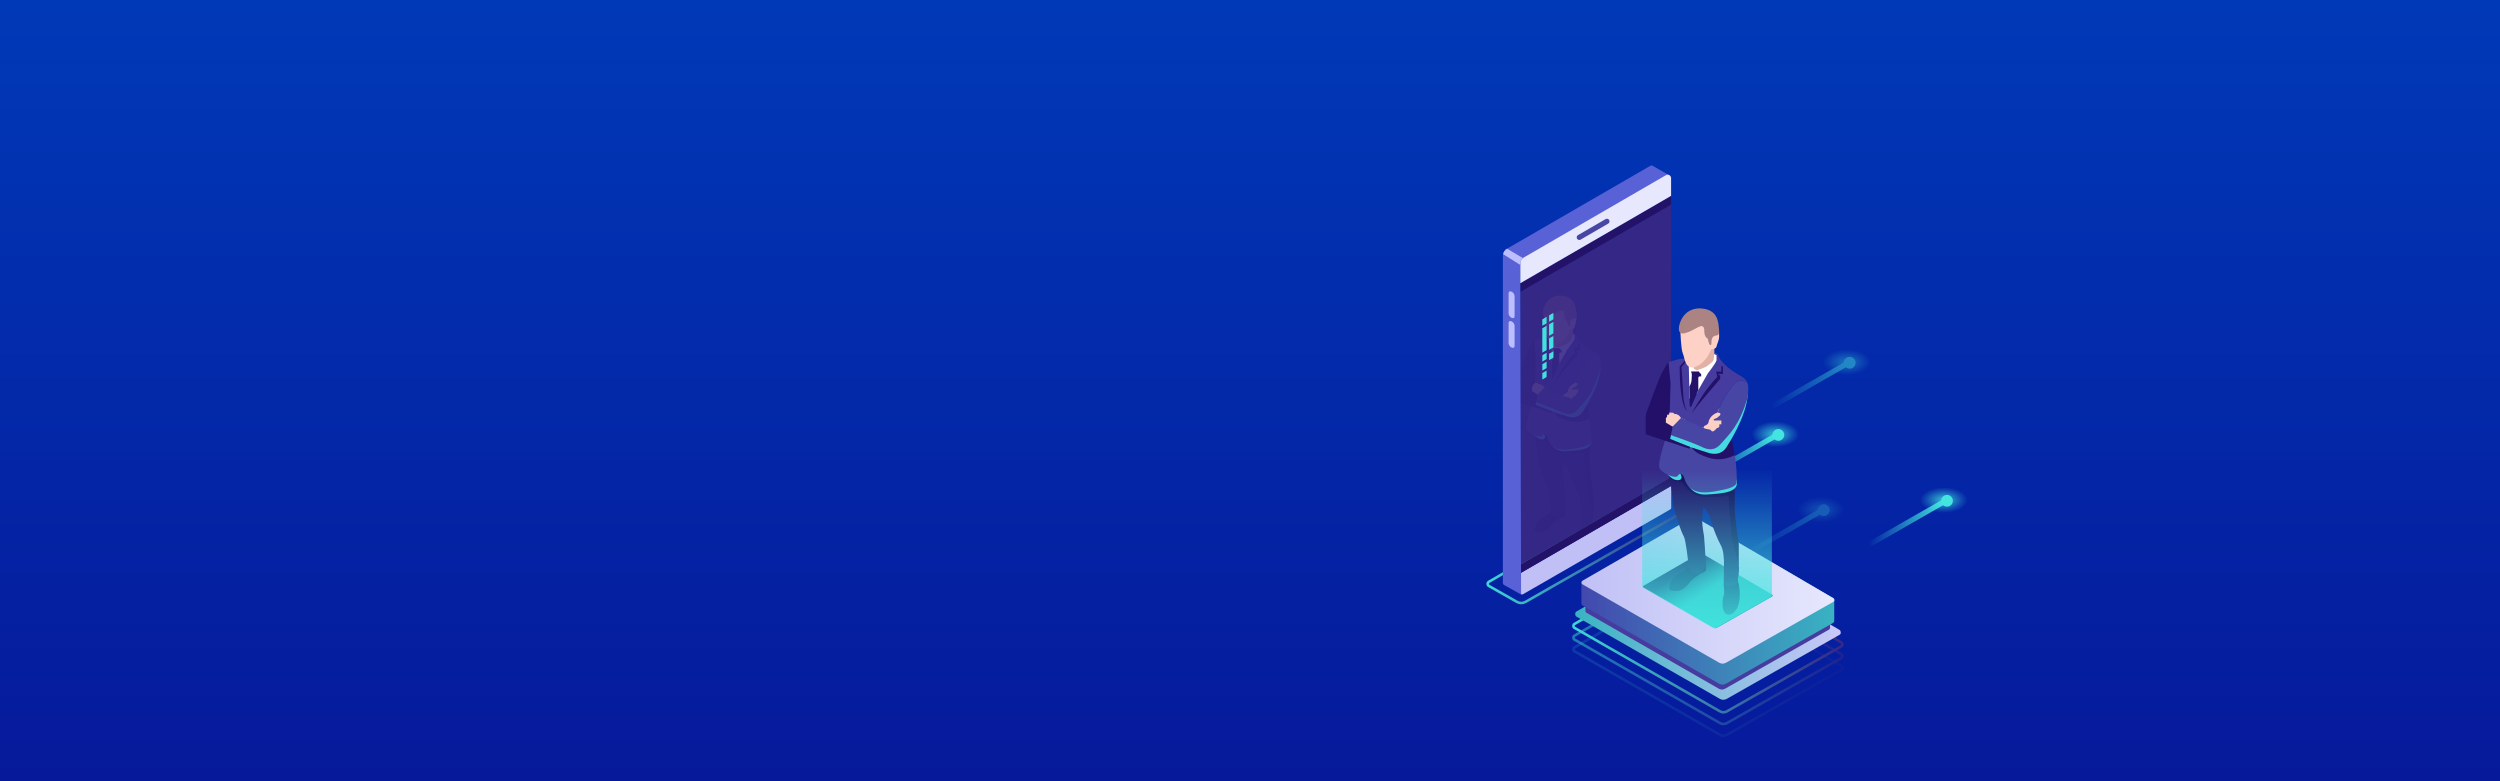 <?xml version="1.0" encoding="utf-8"?>
<!-- Generator: Adobe Illustrator 22.1.0, SVG Export Plug-In . SVG Version: 6.00 Build 0)  -->
<svg version="1.1" id="Layer_1" xmlns="http://www.w3.org/2000/svg" xmlns:xlink="http://www.w3.org/1999/xlink" x="0px" y="0px"
	 viewBox="0 0 1920 600" style="enable-background:new 0 0 1920 600;" xml:space="preserve">
<rect x="0" y="0" width="1920" height="600" fill="#808080" stroke="none"/>
<style type="text/css">
	.st0{fill:url(#SVGID_1_);}
	.st1{fill:none;stroke:url(#SVGID_2_);stroke-width:2;stroke-miterlimit:10;}
	.st2{fill:#352786;}
	.st3{opacity:0.1;}
	.st4{fill:#160A5C;}
	.st5{fill:#231069;}
	.st6{fill:#FCD0C5;}
	.st7{fill:#FFFFFF;}
	.st8{fill:#463C9F;}
	.st9{fill:#45DAE0;}
	.st10{fill:#4746A4;}
	.st11{fill:#E1B1A5;}
	.st12{fill:#FDD1C6;}
	.st13{fill:#AB8383;}
	.st14{fill:#C0C0F6;}
	.st15{fill:#241268;}
	.st16{fill:#45DFDF;}
	.st17{fill:#5861D6;}
	.st18{fill:#E7E8FD;}
	.st19{fill:#BDBEFF;}
	.st20{fill:none;stroke:#4746A4;stroke-width:4;stroke-linecap:round;stroke-linejoin:round;stroke-miterlimit:10;}
	.st21{opacity:0.8;fill:url(#SVGID_3_);enable-background:new    ;}
	.st22{fill:none;stroke:url(#SVGID_4_);stroke-width:4;stroke-miterlimit:10;}
	.st23{fill:#42E5E0;}
	.st24{opacity:0.8;fill:url(#SVGID_5_);enable-background:new    ;}
	.st25{fill:none;stroke:url(#SVGID_6_);stroke-width:4;stroke-miterlimit:10;}
	.st26{opacity:0.5;}
	.st27{opacity:0.8;fill:url(#SVGID_7_);enable-background:new    ;}
	.st28{fill:none;stroke:url(#SVGID_8_);stroke-width:4;stroke-miterlimit:10;}
	.st29{opacity:0.3;}
	.st30{opacity:0.8;fill:url(#SVGID_9_);enable-background:new    ;}
	.st31{fill:none;stroke:url(#SVGID_10_);stroke-width:4;stroke-miterlimit:10;}
	.st32{opacity:0.15;fill:none;stroke:url(#SVGID_11_);stroke-width:2;stroke-miterlimit:10;enable-background:new    ;}
	.st33{opacity:0.5;fill:none;stroke:url(#SVGID_12_);stroke-width:2;stroke-miterlimit:10;enable-background:new    ;}
	.st34{fill:none;stroke:url(#SVGID_13_);stroke-width:2;stroke-miterlimit:10;}
	.st35{fill:url(#SVGID_14_);}
	.st36{fill:url(#SVGID_15_);}
	.st37{fill:url(#SVGID_16_);}
	.st38{fill:url(#SVGID_17_);}
	.st39{opacity:0.9;fill:url(#SVGID_18_);enable-background:new    ;}
</style>
<g>
	<linearGradient id="SVGID_1_" gradientUnits="userSpaceOnUse" x1="960" y1="600" x2="960" y2="-9.094947e-13">
		<stop  offset="0" style="stop-color:#06199B"/>
		<stop  offset="1" style="stop-color:#0039B7"/>
	</linearGradient>
	<rect class="st0" width="1920" height="600"/>
	<g>
		
			<linearGradient id="SVGID_2_" gradientUnits="userSpaceOnUse" x1="1141.537" y1="190.006" x2="1291.1" y2="190.006" gradientTransform="matrix(1 0 0 -1 0 602)">
			<stop  offset="0" style="stop-color:#3ED8D7"/>
			<stop  offset="1" style="stop-color:#352786"/>
		</linearGradient>
		<path class="st1" d="M1143.5,446.8l146.6-85.2v33l-118.6,67.7c-2,1.1-4.4,1.1-6.4,0l-21.5-12.2
			C1142.2,449.4,1142.2,447.5,1143.5,446.8z"/>
		<polygon class="st2" points="1283.4,157.1 1167.6,224.1 1167.6,433.7 1283.4,366.6 		"/>
		<g class="st3">
			<path class="st4" d="M1192.7,390.8c0,0-3.6,4.9-5.8,5.6c-2.2,0.7-6.6,4-7.7,7.7c-1.2,3.8-0.5,4.8,4.7,4.4s8.3-6.1,8.8-6.5
				s4-3.9,8-5.4c4.1-1.5,0-8.6,0-8.6L1192.7,390.8z"/>
			<path class="st4" d="M1214.3,401.8l-0.5,3.4c0,0,0.5,5.5,0,6.1s-1.8,7.8,0.5,11.1c2.3,3.2,6.7,1.1,8.7-4.1
				c2.1-5.2,0.9-13.8-0.1-15.9c-1-2.2-1.4-9.6-1.4-9.6L1214.3,401.8z"/>
			<path class="st4" d="M1178.8,332.2c0,0-0.6,13.9,10.6,15.8s24.8,3.1,24.8,3.1l5.3,29.2l4.1,13.4v-15.3c0,0-2.7-17.4-2.6-22.1
				s-0.1-15.5-0.1-15.5L1178.8,332.2z"/>
			<path class="st5" d="M1178.4,332.5c0,0-0.1,6.7,8.3,5.7c0,0,4.1,7.3,10.4,9.2c6.3,1.8,19.7,0,19.7,0l2.2,27.2l4.7,19.1
				c0,0-0.1,5.2-0.7,6.7c0,0-0.2,1.9,0.2,3.1c0,0-2.9,2.6-9.3,1.9l0.2-15.1c0,0,0-7.6-1.9-10.8c-1.9-3.2-5.4-12-6.6-16.4
				s-4-7.9-4.8-8.4c0,0-0.9,5.8-0.7,9.5c0.2,3.8,1.2,9.2,1.2,9.2s1.1,13.3,1.1,19.4c0,0-1.1,5.2-6.8,4.2s-4.5-7.2-4.5-7.2
				s-1.5-14.4-2.9-16.5s-6.4-15.8-6.9-22.5S1178.4,332.5,1178.4,332.5z"/>
			<rect x="1199.3" y="291.3" class="st6" width="15.5" height="16.2"/>
			<rect x="1173.8" y="290.1" class="st6" width="15.5" height="16.2"/>
			<polygon class="st7" points="1191.7,261.4 1189.3,268.3 1190.3,285.8 1201.4,278.8 1211.3,261.4 1209.5,256.7 1205.1,254.8 
				1202.8,253.4 			"/>
			<path class="st8" d="M1178.3,261.4l6.9-1.9l3.8-0.4h2.4v5.3l0.4,16.3l0.2,9.3h0.9l4.6-10.6l6.1-10.7c0,0,5.1-6.5,5.6-8.4v-3.2
				l-2.1-1l0.1-0.7l2.8,1c0,0,0.5,6.1,14.4,14c0,0,3.3,1.6,4.5,4.4c0,0-4.6-3.4-8.4,0.8c-3.8,4.2-9,13.1-10.7,18.5
				c0,0-4.9,1.5-5.7,6.1c0,0,0,1.5-2.4,2.4c0,0-1,0.4-0.9,1.5l-14.7-6.4c0,0-0.9-2.5-4.3-2.7l-0.7-0.7l-2.9-0.2v-12.4
				c0,0,0.2-4.9-0.8-6.1c0,0-1.4-1-0.7-4.9C1177.3,266.7,1178.3,261.4,1178.3,261.4z"/>
			<path class="st9" d="M1189.5,337c0,0,2,10.3,13.1,9.6c11.1-0.7,20.9-1.4,19.4-8.9s-13.7-2.4-13.7-2.4L1189.5,337z"/>
			<path class="st9" d="M1176.7,332.2c0,0,2.8,4.5,6.5,5.2s4.7-2,1.8-5.2C1182.1,329,1176.7,332.2,1176.7,332.2z"/>
			<path class="st10" d="M1218.9,318.4l1.9,3c0,0,1.7,10,1.2,17.6c0,0,0.5,2.8-8,4.5s-22.1,5.5-25.7-7.7c0,0-1.6-4.5-4.1-1.3
				c-1.3,2.5-11.1-1.8-12-5.4c-0.9-3.7,4.3-19.1,4.3-19.1l24.7,4L1218.9,318.4z"/>
			<path class="st5" d="M1193,315.8c0,0,0.5,3,6.7,5.6c6.1,2.6,12.2,4.2,21.2,0l-2.3-12.2l-10.6,5l-14.9-0.7L1193,315.8L1193,315.8z
				"/>
			<path class="st9" d="M1182.9,306.6l-5,1.5l0.4,3.5l15.5,5l9.9,3.2c0,0,8.4,3.3,12.5-4.6c0,0,12.4-18.6,13.1-33.1l-4.4,1.6
				l-6.6,14.5l-6.2,8.1c0,0-1,3.4-2.2,3.6s-6.3,2.2-6.8,2c-0.6-0.2-9.8-3.6-9.8-3.6L1182.9,306.6z"/>
			<path class="st10" d="M1228.9,274.7c-0.5-0.3-4.8-3.1-8.4,0.8c-3.8,4.2-9,13.1-10.7,18.5c0,0,2.7-0.1,1.6,1.7c0,0-1.4,1.3-2,1.7
				c-0.5,0.3-1.5,0.5-2,0.8c-0.2,0.1-0.7,0.9,0.4,0.9h4.3v2.5h-1.4c0,0,0.7,2.4-1.5,2.4c0,0-2.4,3.2-3.5,2c-0.4-0.5-0.1-0.9-2.5-1.1
				c-2.4-0.3-2.4-0.8-2.4-0.8l-14.7-6.4l-5.3,5.5l-5.1,1.8l1.2,3c0,0,15.9,5.4,20.9,7.8c3.1,1.4,8.5,4.7,13.7-1.2
				c5.8-6.5,12.1-12.1,17.3-30.2C1229,284.2,1230.3,277.6,1228.9,274.7z"/>
			<path class="st5" d="M1192,290.1l-0.3-12.9c0,0,1.3-1.6,1.4-4c0.2-2.4,0.4-4.4-0.3-5.2v-0.5h5c0,0,0.5,1.2,1.5,1.6v1.7
				c0,0-1.8-0.6-1.8,1c0,2.5,0,7.7,0,7.7l-4.6,10.6L1192,290.1L1192,290.1z"/>
			<path class="st5" d="M1190,260.9l-3.4,3.8l1.3,19.9c0,0,0.6,5.7,2.4,8.6c0,0-4.8-2.8-4.8-28.8l4.3-4.8L1190,260.9z"/>
			<path class="st5" d="M1193,294.9c0,0,7.5-14.8,16.7-23.9l-0.7-3.5h3.4v-3.4h1v4.9h-2.8v0.8h1v2.4
				C1211.6,272.2,1195.2,291,1193,294.9z"/>
			<path class="st11" d="M1194.4,262.9c0,0-0.1,3,0.5,3.1s1.1,1.1,2,0.7s5-1.7,6.1-2.5s4.1-2.7,4.5-4.3s0.6-7,0.3-7.9
				c-0.4-0.9-3.5-0.3-3.6-0.4c-0.2-0.1-5.8,0.6-5.8,0.6l-4.5,8.7L1194.4,262.9z"/>
			<path class="st12" d="M1185.9,240.9c0,0,0.3,12.3,1.6,15c1.3,2.7,1.3,10.6,7.5,8.8s9.9-8.9,10.6-11.3c0,0,3.2-0.3,3.5-1.9
				s1.6-3.6,1.6-6.6s-0.1-4.5-0.1-4.5l-8-2l-3.8-2.8l-11.2,3.3L1185.9,240.9z"/>
			<path class="st13" d="M1185.3,237.6c0,0-2.1,7,3.8,5.3c6.7-1.9,11.3-7.7,12.2-2.2c0,0-0.5,4.3,2.3,6c0.5,4,2.1,5.2,2.2,2.8
				c0,0-0.3-3.3,1.4-4.4c1.7-1.1,3.9,0.7,3.5-4.4c-0.4-5-0.7-13.3-12.6-13.7C1187.2,227.2,1185.3,237.6,1185.3,237.6z"/>
			<path class="st5" d="M1178.3,261.4c0,0-3.1,4.5-4.7,7.9s-7.7,19.8-8.1,21.1c-0.4,1.4-1.8,3.3-1.8,6.4c-0.1,2.5,0,8.1,0,10.3
				c0,0.5,0.3,1,0.8,1.1l27,8.8c0.3,0.1,0.6-0.1,0.6-0.5V316l-12.8-5.1l1.6-7.9l-4.3-2.6v-3l0.6-0.6l0.1-1.5l1.1-0.1l0.5-2.8
				l0.5-17.1L1178.3,261.4z"/>
		</g>
		<path class="st14" d="M1167.6,455.3c0,1,1.1,1.6,2,1.1l113.2-65.2c0.4-0.2,0.7-0.7,0.7-1.1v-16.9l-115.8,67L1167.6,455.3
			L1167.6,455.3z"/>
		<polygon class="st15" points="1283.4,150.5 1167.6,217.6 1167.6,224.1 1283.4,157.1 		"/>
		<polygon class="st15" points="1167.6,433.7 1167.6,440.2 1283.4,373.2 1283.4,366.6 		"/>
		<polygon class="st16" points="1187.8,248.3 1184.5,250.2 1184.5,245.3 1187.8,243.3 		"/>
		<polygon class="st16" points="1193,245.2 1189.7,247.1 1189.7,242.2 1193,240.3 		"/>
		<polygon class="st16" points="1193,274.7 1189.7,276.6 1189.7,271.7 1193,269.8 		"/>
		<polygon class="st16" points="1193,256 1189.7,257.9 1189.7,249.1 1193,247.2 		"/>
		<polygon class="st16" points="1193,266.8 1189.7,268.7 1189.7,259.9 1193,258 		"/>
		<polygon class="st16" points="1187.8,275.8 1184.5,277.7 1184.5,272.8 1187.8,270.9 		"/>
		<polygon class="st16" points="1187.8,282.7 1184.5,284.6 1184.5,279.7 1187.8,277.7 		"/>
		<polygon class="st16" points="1187.8,289.5 1184.5,291.5 1184.5,286.5 1187.8,284.6 		"/>
		<polygon class="st16" points="1187.8,268.9 1184.5,270.8 1184.5,252.1 1187.8,250.2 		"/>
		<path class="st17" d="M1154.2,447.8V196.6c0-2.3,1.2-4.5,3.2-5.6l110.3-63.8c0.4-0.2,0.9-0.2,1.3,0l13.1,7.5l-3.2,8.8l-111.4,59
			l0.7,254.1l-13.4-7.5C1154.5,448.7,1154.2,448.3,1154.2,447.8z"/>
		<path class="st18" d="M1283.4,136.8c0-2-2.2-3.3-3.9-2.3l-109.3,63.3c-1.6,0.9-2.6,2.6-2.6,4.5v15.2l115.8-67.1V136.8z"/>
		<path class="st19" d="M1167.6,202.3c0-1.6,0.8-3.1,2-4.1l-12.2-7.2c-1.6,0.9-2.7,2.5-3,4.2l13.2,8.3V202.3z"/>
		<line class="st20" x1="1212.9" y1="182.3" x2="1234.1" y2="170"/>
		<path class="st19" d="M1160.9,244.1L1160.9,244.1c-1.3-0.6-2.3-2.1-2.3-3.4v-15.5c0-1.3,1-1.8,2.3-1.2l0,0
			c1.3,0.6,2.3,2.1,2.3,3.4V243C1163.2,244.2,1162.2,244.7,1160.9,244.1z"/>
		<path class="st19" d="M1160.9,266.9L1160.9,266.9c-1.3-0.6-2.3-2.1-2.3-3.4V248c0-1.3,1-1.8,2.3-1.2l0,0c1.3,0.6,2.3,2.1,2.3,3.4
			v15.5C1163.2,267,1162.2,267.5,1160.9,266.9z"/>
	</g>
	<g>
		<g>
			
				<radialGradient id="SVGID_3_" cx="1284.787" cy="328.007" r="7.631" gradientTransform="matrix(2.407 0 0 -1.296 -1728.997 758.596)" gradientUnits="userSpaceOnUse">
				<stop  offset="0" style="stop-color:#42E7E1"/>
				<stop  offset="0.782" style="stop-color:#41E6E0;stop-opacity:0.2"/>
				<stop  offset="1" style="stop-color:#40E5DF;stop-opacity:0"/>
			</radialGradient>
			<ellipse class="st21" cx="1364" cy="333.4" rx="18.4" ry="9.9"/>
			
				<linearGradient id="SVGID_4_" gradientUnits="userSpaceOnUse" x1="1305.506" y1="251.15" x2="1365.294" y2="251.15" gradientTransform="matrix(1 0 0 -1 0 602)">
				<stop  offset="0" style="stop-color:#40E5DF;stop-opacity:0"/>
				<stop  offset="1" style="stop-color:#42E7E1"/>
			</linearGradient>
			<line class="st22" x1="1364.3" y1="334.3" x2="1306.5" y2="367.4"/>
			<circle class="st23" cx="1365.8" cy="334" r="4.5"/>
		</g>
		
			<radialGradient id="SVGID_5_" cx="1338.554" cy="289.003" r="7.628" gradientTransform="matrix(2.407 0 0 -1.296 -1728.997 758.596)" gradientUnits="userSpaceOnUse">
			<stop  offset="0" style="stop-color:#42E7E1"/>
			<stop  offset="0.782" style="stop-color:#41E6E0;stop-opacity:0.2"/>
			<stop  offset="1" style="stop-color:#40E5DF;stop-opacity:0"/>
		</radialGradient>
		<ellipse class="st24" cx="1493.4" cy="384" rx="18.4" ry="9.9"/>
		
			<linearGradient id="SVGID_6_" gradientUnits="userSpaceOnUse" x1="1434.906" y1="200.55" x2="1494.694" y2="200.55" gradientTransform="matrix(1 0 0 -1 0 602)">
			<stop  offset="0" style="stop-color:#40E5DF;stop-opacity:0"/>
			<stop  offset="1" style="stop-color:#42E7E1"/>
		</linearGradient>
		<line class="st25" x1="1493.7" y1="384.9" x2="1435.9" y2="418"/>
		<circle class="st23" cx="1495.3" cy="384.6" r="4.5"/>
		<g class="st26">
			
				<radialGradient id="SVGID_7_" cx="1307.55" cy="370.744" r="7.625" gradientTransform="matrix(2.407 0 0 -1.296 -1728.997 758.596)" gradientUnits="userSpaceOnUse">
				<stop  offset="0" style="stop-color:#42E7E1"/>
				<stop  offset="0.782" style="stop-color:#41E6E0;stop-opacity:0.2"/>
				<stop  offset="1" style="stop-color:#40E5DF;stop-opacity:0"/>
			</radialGradient>
			<ellipse class="st27" cx="1418.8" cy="278" rx="18.4" ry="9.9"/>
			
				<linearGradient id="SVGID_8_" gradientUnits="userSpaceOnUse" x1="1360.306" y1="306.55" x2="1420.094" y2="306.55" gradientTransform="matrix(1 0 0 -1 0 602)">
				<stop  offset="0" style="stop-color:#40E5DF;stop-opacity:0"/>
				<stop  offset="1" style="stop-color:#42E7E1"/>
			</linearGradient>
			<line class="st28" x1="1419.1" y1="278.9" x2="1361.3" y2="312"/>
			<circle class="st23" cx="1420.6" cy="278.6" r="4.5"/>
		</g>
		<g class="st29">
			
				<radialGradient id="SVGID_9_" cx="1299.284" cy="283.419" r="7.64" gradientTransform="matrix(2.407 0 0 -1.296 -1728.997 758.596)" gradientUnits="userSpaceOnUse">
				<stop  offset="0" style="stop-color:#42E7E1"/>
				<stop  offset="0.782" style="stop-color:#41E6E0;stop-opacity:0.2"/>
				<stop  offset="1" style="stop-color:#40E5DF;stop-opacity:0"/>
			</radialGradient>
			<ellipse class="st30" cx="1398.9" cy="391.2" rx="18.4" ry="9.9"/>
			
				<linearGradient id="SVGID_10_" gradientUnits="userSpaceOnUse" x1="1340.406" y1="193.35" x2="1400.194" y2="193.35" gradientTransform="matrix(1 0 0 -1 0 602)">
				<stop  offset="0" style="stop-color:#40E5DF;stop-opacity:0"/>
				<stop  offset="1" style="stop-color:#42E7E1"/>
			</linearGradient>
			<line class="st31" x1="1399.2" y1="392.1" x2="1341.4" y2="425.2"/>
			<circle class="st23" cx="1400.7" cy="391.8" r="4.5"/>
		</g>
	</g>
	<g>
		
			<linearGradient id="SVGID_11_" gradientUnits="userSpaceOnUse" x1="1207.375" y1="96.7" x2="1415.963" y2="96.7" gradientTransform="matrix(1 0 0 -1 0 602)">
			<stop  offset="0" style="stop-color:#3ED8D7"/>
			<stop  offset="1" style="stop-color:#352786"/>
		</linearGradient>
		<path class="st32" d="M1209.2,500.2l111.7,64.1c1.7,1,3.7,1,5.4,0l87.8-49.9c1.1-0.7,1.2-2.3,0-3L1303,446.3c-1.7-1-3.8-1-5.5,0
			l-88.3,50.9C1208.1,497.9,1208.1,499.5,1209.2,500.2z"/>
		
			<linearGradient id="SVGID_12_" gradientUnits="userSpaceOnUse" x1="1207.375" y1="105.7" x2="1415.963" y2="105.7" gradientTransform="matrix(1 0 0 -1 0 602)">
			<stop  offset="0" style="stop-color:#3ED8D7"/>
			<stop  offset="1" style="stop-color:#352786"/>
		</linearGradient>
		<path class="st33" d="M1209.2,491.2l111.7,64.1c1.7,1,3.7,1,5.4,0l87.8-49.9c1.1-0.7,1.2-2.3,0-3L1303,437.3c-1.7-1-3.8-1-5.5,0
			l-88.3,50.9C1208.1,488.9,1208.1,490.5,1209.2,491.2z"/>
		
			<linearGradient id="SVGID_13_" gradientUnits="userSpaceOnUse" x1="1207.375" y1="114.7" x2="1415.963" y2="114.7" gradientTransform="matrix(1 0 0 -1 0 602)">
			<stop  offset="0" style="stop-color:#3ED8D7"/>
			<stop  offset="1" style="stop-color:#352786"/>
		</linearGradient>
		<path class="st34" d="M1209.2,482.2l111.7,64.1c1.7,1,3.7,1,5.4,0l87.8-49.9c1.1-0.7,1.2-2.3,0-3L1303,428.3c-1.7-1-3.8-1-5.5,0
			l-88.3,50.9C1208.1,479.9,1208.1,481.5,1209.2,482.2z"/>
		
			<linearGradient id="SVGID_14_" gradientUnits="userSpaceOnUse" x1="1209.8" y1="123.9" x2="1413.7" y2="123.9" gradientTransform="matrix(1 0 0 -1 0 602)">
			<stop  offset="0" style="stop-color:#39B3C2"/>
			<stop  offset="1" style="stop-color:#CAC8F9"/>
		</linearGradient>
		<path class="st35" d="M1413.6,485.2c0-0.6-0.3-1.1-0.8-1.4l-109.7-64.3c-1.7-1-3.7-1-5.4,0l-87.1,50.2c-0.6,0.3-0.8,0.9-0.8,1.5
			l0,0v0.8l0,0c0,0.6,0.3,1.1,0.8,1.5l110.2,63.2c1.7,1,3.7,1,5.4,0l86.6-49.2c0.6-0.3,0.9-0.9,0.9-1.5l0,0L1413.6,485.2
			L1413.6,485.2z"/>
		<path class="st8" d="M1405.7,466.7c0-0.5-0.3-1-0.8-1.3l-101.2-59.3c-1.5-0.9-3.5-0.9-5,0l-80.3,46.3c-0.5,0.3-0.8,0.8-0.8,1.3
			l0,0v15.6l0,0c0,0.5,0.3,1,0.8,1.3l101.6,58.3c1.5,0.9,3.4,0.9,4.9,0l79.8-45.4c0.5-0.3,0.8-0.8,0.8-1.4l0,0L1405.7,466.7
			L1405.7,466.7z"/>
		
			<linearGradient id="SVGID_15_" gradientUnits="userSpaceOnUse" x1="1214.5" y1="140.35" x2="1408.7" y2="140.35" gradientTransform="matrix(1 0 0 -1 0 602)">
			<stop  offset="0" style="stop-color:#4348AE"/>
			<stop  offset="1" style="stop-color:#39B3C2"/>
		</linearGradient>
		<path class="st36" d="M1408.7,460.8c0-0.5-0.3-1.1-0.8-1.4l-104.5-61.2c-1.6-0.9-3.6-0.9-5.2,0l-82.9,47.8
			c-0.5,0.3-0.8,0.9-0.8,1.4l0,0v16.1l0,0c0,0.5,0.3,1.1,0.8,1.4l105,60.2c1.6,0.9,3.5,0.9,5.1,0l82.5-46.8c0.5-0.3,0.8-0.9,0.8-1.4
			l0,0V460.8L1408.7,460.8z"/>
		
			<linearGradient id="SVGID_16_" gradientUnits="userSpaceOnUse" x1="1214.575" y1="148.4" x2="1408.825" y2="148.4" gradientTransform="matrix(1 0 0 -1 0 602)">
			<stop  offset="0" style="stop-color:#C0C0F6"/>
			<stop  offset="1" style="stop-color:#E7E8FD"/>
		</linearGradient>
		<path class="st37" d="M1215.4,448.8l105,60.2c1.6,0.9,3.5,0.9,5.1,0l82.5-46.8c1.1-0.6,1.1-2.2,0-2.8l-104.5-61.2
			c-1.6-0.9-3.6-0.9-5.2,0l-82.9,47.8C1214.3,446.7,1214.3,448.2,1215.4,448.8z"/>
		
			<linearGradient id="SVGID_17_" gradientUnits="userSpaceOnUse" x1="1297.561" y1="168.183" x2="1311.729" y2="148.028" gradientTransform="matrix(1 0 0 -1 0 602)">
			<stop  offset="0" style="stop-color:#231069"/>
			<stop  offset="1" style="stop-color:#39B3C2"/>
		</linearGradient>
		<path class="st38" d="M1262.3,451.2l53.9,30.9c0.8,0.5,1.8,0.5,2.6,0l42.3-24c0.6-0.3,0.6-1.1,0-1.4l-53.6-31.4
			c-0.8-0.5-1.8-0.5-2.7,0l-42.6,24.6C1261.7,450.1,1261.7,450.8,1262.3,451.2z"/>
		<g>
			<path class="st4" d="M1298.6,432.6c0,0-4.3,5.8-6.9,6.7s-7.8,4.7-9.2,9.2c-1.4,4.5-0.6,5.7,5.6,5.3c6.2-0.4,9.9-7.3,10.5-7.7
				c0.6-0.4,4.7-4.6,9.6-6.5c4.8-1.8,0-10.2,0-10.2L1298.6,432.6z"/>
			<path class="st4" d="M1324.4,445.7l-0.5,4.1c0,0,0.6,6.6,0,7.3s-2.2,9.4,0.5,13.2c2.7,3.9,8,1.3,10.4-4.9s1.1-16.4-0.1-19
				s-1.7-11.5-1.7-11.5L1324.4,445.7z"/>
			<path class="st4" d="M1282,362.6c0,0-0.7,16.6,12.6,18.8c13.3,2.3,29.6,3.7,29.6,3.7l6.3,34.8l4.9,16v-18.3
				c0,0-3.2-20.8-3.1-26.3s-0.1-18.5-0.1-18.5L1282,362.6z"/>
			<path class="st5" d="M1281.6,362.9c0,0-0.1,8,9.9,6.8c0,0,4.9,8.8,12.4,11s23.5,0,23.5,0l2.6,32.5l5.6,22.8c0,0-0.1,6.2-0.9,8
				c0,0-0.2,2.3,0.2,3.7c0,0-3.4,3.1-11.1,2.3l0.2-18.1c0,0,0-9-2.3-12.9s-6.5-14.3-7.8-19.6c-1.4-5.3-4.7-9.5-5.7-10
				c0,0-1.1,6.9-0.9,11.4s1.4,11,1.4,11s1.3,15.9,1.3,23.2c0,0-1.3,6.2-8.1,5.1c-6.8-1.2-5.4-8.6-5.4-8.6s-1.8-17.2-3.4-19.7
				s-7.6-18.8-8.3-26.9C1284.3,376.7,1281.6,362.9,1281.6,362.9z"/>
			<rect x="1306.5" y="313.7" class="st6" width="18.6" height="19.4"/>
			<rect x="1276" y="312.2" class="st6" width="18.6" height="19.4"/>
			<polygon class="st7" points="1297.4,278 1294.6,286.3 1295.8,307.1 1309,298.8 1320.8,278 1318.7,272.3 1313.5,270.1 
				1310.6,268.4 			"/>
			<path class="st8" d="M1281.4,278l8.2-2.2l4.6-0.5h2.8v6.3l0.5,19.4l0.3,11.2h1l5.5-12.6l7.3-12.8c0,0,6.1-7.7,6.7-10.1v-3.9
				l-2.5-1.2l0.2-0.9l3.3,1.2c0,0,0.6,7.3,17.3,16.7c0,0,4,1.9,5.4,5.2c0,0-5.5-4.1-10.1,0.9s-10.7,15.7-12.8,22.1
				c0,0-5.9,1.8-6.9,7.3c0,0,0,1.8-2.8,2.8c0,0-1.2,0.5-1,1.8l-17.5-7.7c0,0-1.1-3-5.1-3.2l-0.8-0.8l-3.5-0.2V302c0,0,0.2-5.9-1-7.3
				c0,0-1.6-1.2-0.9-5.9C1280.3,284.3,1281.4,278,1281.4,278z"/>
			<path class="st9" d="M1294.9,368.3c0,0,2.4,12.3,15.7,11.5c13.3-0.8,25-1.7,23.2-10.6c-1.8-9-16.4-2.8-16.4-2.8L1294.9,368.3z"/>
			<path class="st9" d="M1279.5,362.5c0,0,3.4,5.4,7.8,6.2c4.4,0.8,5.6-2.4,2.1-6.2C1286,358.7,1279.5,362.5,1279.5,362.5z"/>
			<path class="st10" d="M1330,346l2.3,3.5c0,0,2,11.9,1.4,21.1c0,0,0.5,3.3-9.6,5.4c-10.1,2-26.4,6.5-30.7-9.2c0,0-1.9-5.3-4.8-1.5
				c-1.5,3-13.3-2.1-14.3-6.5c-1.1-4.4,5.2-22.8,5.2-22.8l29.5,4.7L1330,346z"/>
			<path class="st5" d="M1299,342.9c0,0,0.6,3.5,8,6.7c7.3,3.1,14.6,5.1,25.3,0l-2.7-14.5l-12.7,6l-17.8-0.8v2.6H1299z"/>
			<path class="st9" d="M1286.9,332l-6,1.8l0.4,4.2l18.6,5.9l11.9,3.8c0,0,10,4,14.9-5.5c0,0,14.8-22.3,15.6-39.6l-5.2,1.9
				l-7.8,17.4l-7.4,9.7c0,0-1.2,4-2.6,4.2s-7.5,2.6-8.1,2.4c-0.7-0.2-11.7-4.3-11.7-4.3L1286.9,332z"/>
			<path class="st10" d="M1341.9,293.8c-0.6-0.4-5.7-3.7-10,1c-4.6,5-10.7,15.7-12.8,22.1c0,0,3.2-0.1,1.9,2c0,0-1.7,1.6-2.3,2
				c-0.5,0.3-1.8,0.6-2.3,1c-0.2,0.2-0.9,1.1,0.5,1h5.1v3h-1.6c0,0,0.8,2.8-1.8,2.8c0,0-2.8,3.8-4.2,2.3c-0.5-0.6-0.1-1-2.9-1.4
				s-2.9-1-2.9-1l-17.5-7.7l-6.3,6.5l-6.1,2.1l1.5,3.6c0,0,18.9,6.5,25,9.3c3.7,1.7,10.1,5.7,16.4-1.5c6.9-7.8,14.4-14.4,20.7-36
				C1341.9,305.2,1343.6,297.3,1341.9,293.8z"/>
			<path class="st5" d="M1297.8,312.2l-0.4-15.4c0,0,1.5-1.9,1.7-4.8s0.5-5.3-0.3-6.2v-0.5h6c0,0,0.6,1.5,1.7,1.9v2
				c0,0-2.2-0.8-2.2,1.2c0,3,0,9.2,0,9.2l-5.5,12.6L1297.8,312.2L1297.8,312.2z"/>
			<path class="st5" d="M1295.4,277.3l-4,4.5l1.5,23.8c0,0,0.7,6.8,2.8,10.2c0,0-5.8-3.3-5.7-34.4l5.2-5.8L1295.4,277.3z"/>
			<path class="st5" d="M1299,318c0,0,8.9-17.6,19.9-28.5l-0.9-4.1h4v-4.1h1.2v5.9h-3.3v0.9h1.2v2.9
				C1321.2,290.9,1301.6,313.3,1299,318z"/>
			<path class="st11" d="M1300.6,279.7c0,0-0.1,3.6,0.6,3.7c0.8,0.1,1.3,1.3,2.3,0.9s6-2,7.3-3s4.9-3.2,5.3-5.1s0.8-8.3,0.3-9.4
				c-0.4-1.1-4.1-0.4-4.3-0.4c-0.2-0.1-6.9,0.7-6.9,0.7l-5.4,10.3L1300.6,279.7z"/>
			<path class="st12" d="M1290.5,253.4c0,0,0.4,14.7,1.9,18c1.5,3.2,1.6,12.6,9,10.5s11.8-10.6,12.7-13.5c0,0,3.9-0.3,4.2-2.3
				c0.3-2,2-4.3,2-7.9s-0.1-5.4-0.1-5.4l-9.6-2.4l-4.6-3.4l-13.3,3.9L1290.5,253.4z"/>
			<path class="st13" d="M1289.8,249.5c0,0-2.5,8.3,4.6,6.3c8-2.2,13.5-9.2,14.5-2.6c0,0-0.6,5.1,2.8,7.1c0.6,4.8,2.5,6.2,2.7,3.3
				c0,0-0.3-3.9,1.7-5.3s4.6,0.8,4.1-5.2s-0.8-15.9-15-16.3C1292.1,237.1,1289.8,249.5,1289.8,249.5z"/>
			<path class="st5" d="M1281.4,278c0,0-3.7,5.4-5.6,9.4s-9.2,23.6-9.7,25.2s-2.1,4-2.2,7.7c-0.1,3,0,9.7,0,12.3
				c0,0.6,0.4,1.1,1,1.3l32.2,10.6c0.4,0.1,0.8-0.2,0.8-0.6v-0.7l-15.2-6.1l1.9-9.4l-5.2-3.1V321l0.8-0.7l0.2-1.8l1.4-0.1l0.6-3.4
				l0.6-20.5L1281.4,278z"/>
		</g>
		
			<linearGradient id="SVGID_18_" gradientUnits="userSpaceOnUse" x1="1311" y1="119.525" x2="1311" y2="241.5" gradientTransform="matrix(1 0 0 -1 0 602)">
			<stop  offset="0" style="stop-color:#42E7E1"/>
			<stop  offset="1" style="stop-color:#40E5DF;stop-opacity:0"/>
		</linearGradient>
		<path class="st39" d="M1360.8,360.5h-99.6l0,0v90l0,0c0,0.3,0.1,0.6,0.4,0.7l53.9,30.9c0.8,0.5,1.8,0.5,2.6,0l42.3-24
			c0.3-0.2,0.4-0.4,0.4-0.7l0,0L1360.8,360.5L1360.8,360.5z"/>
	</g>
</g>
</svg>
